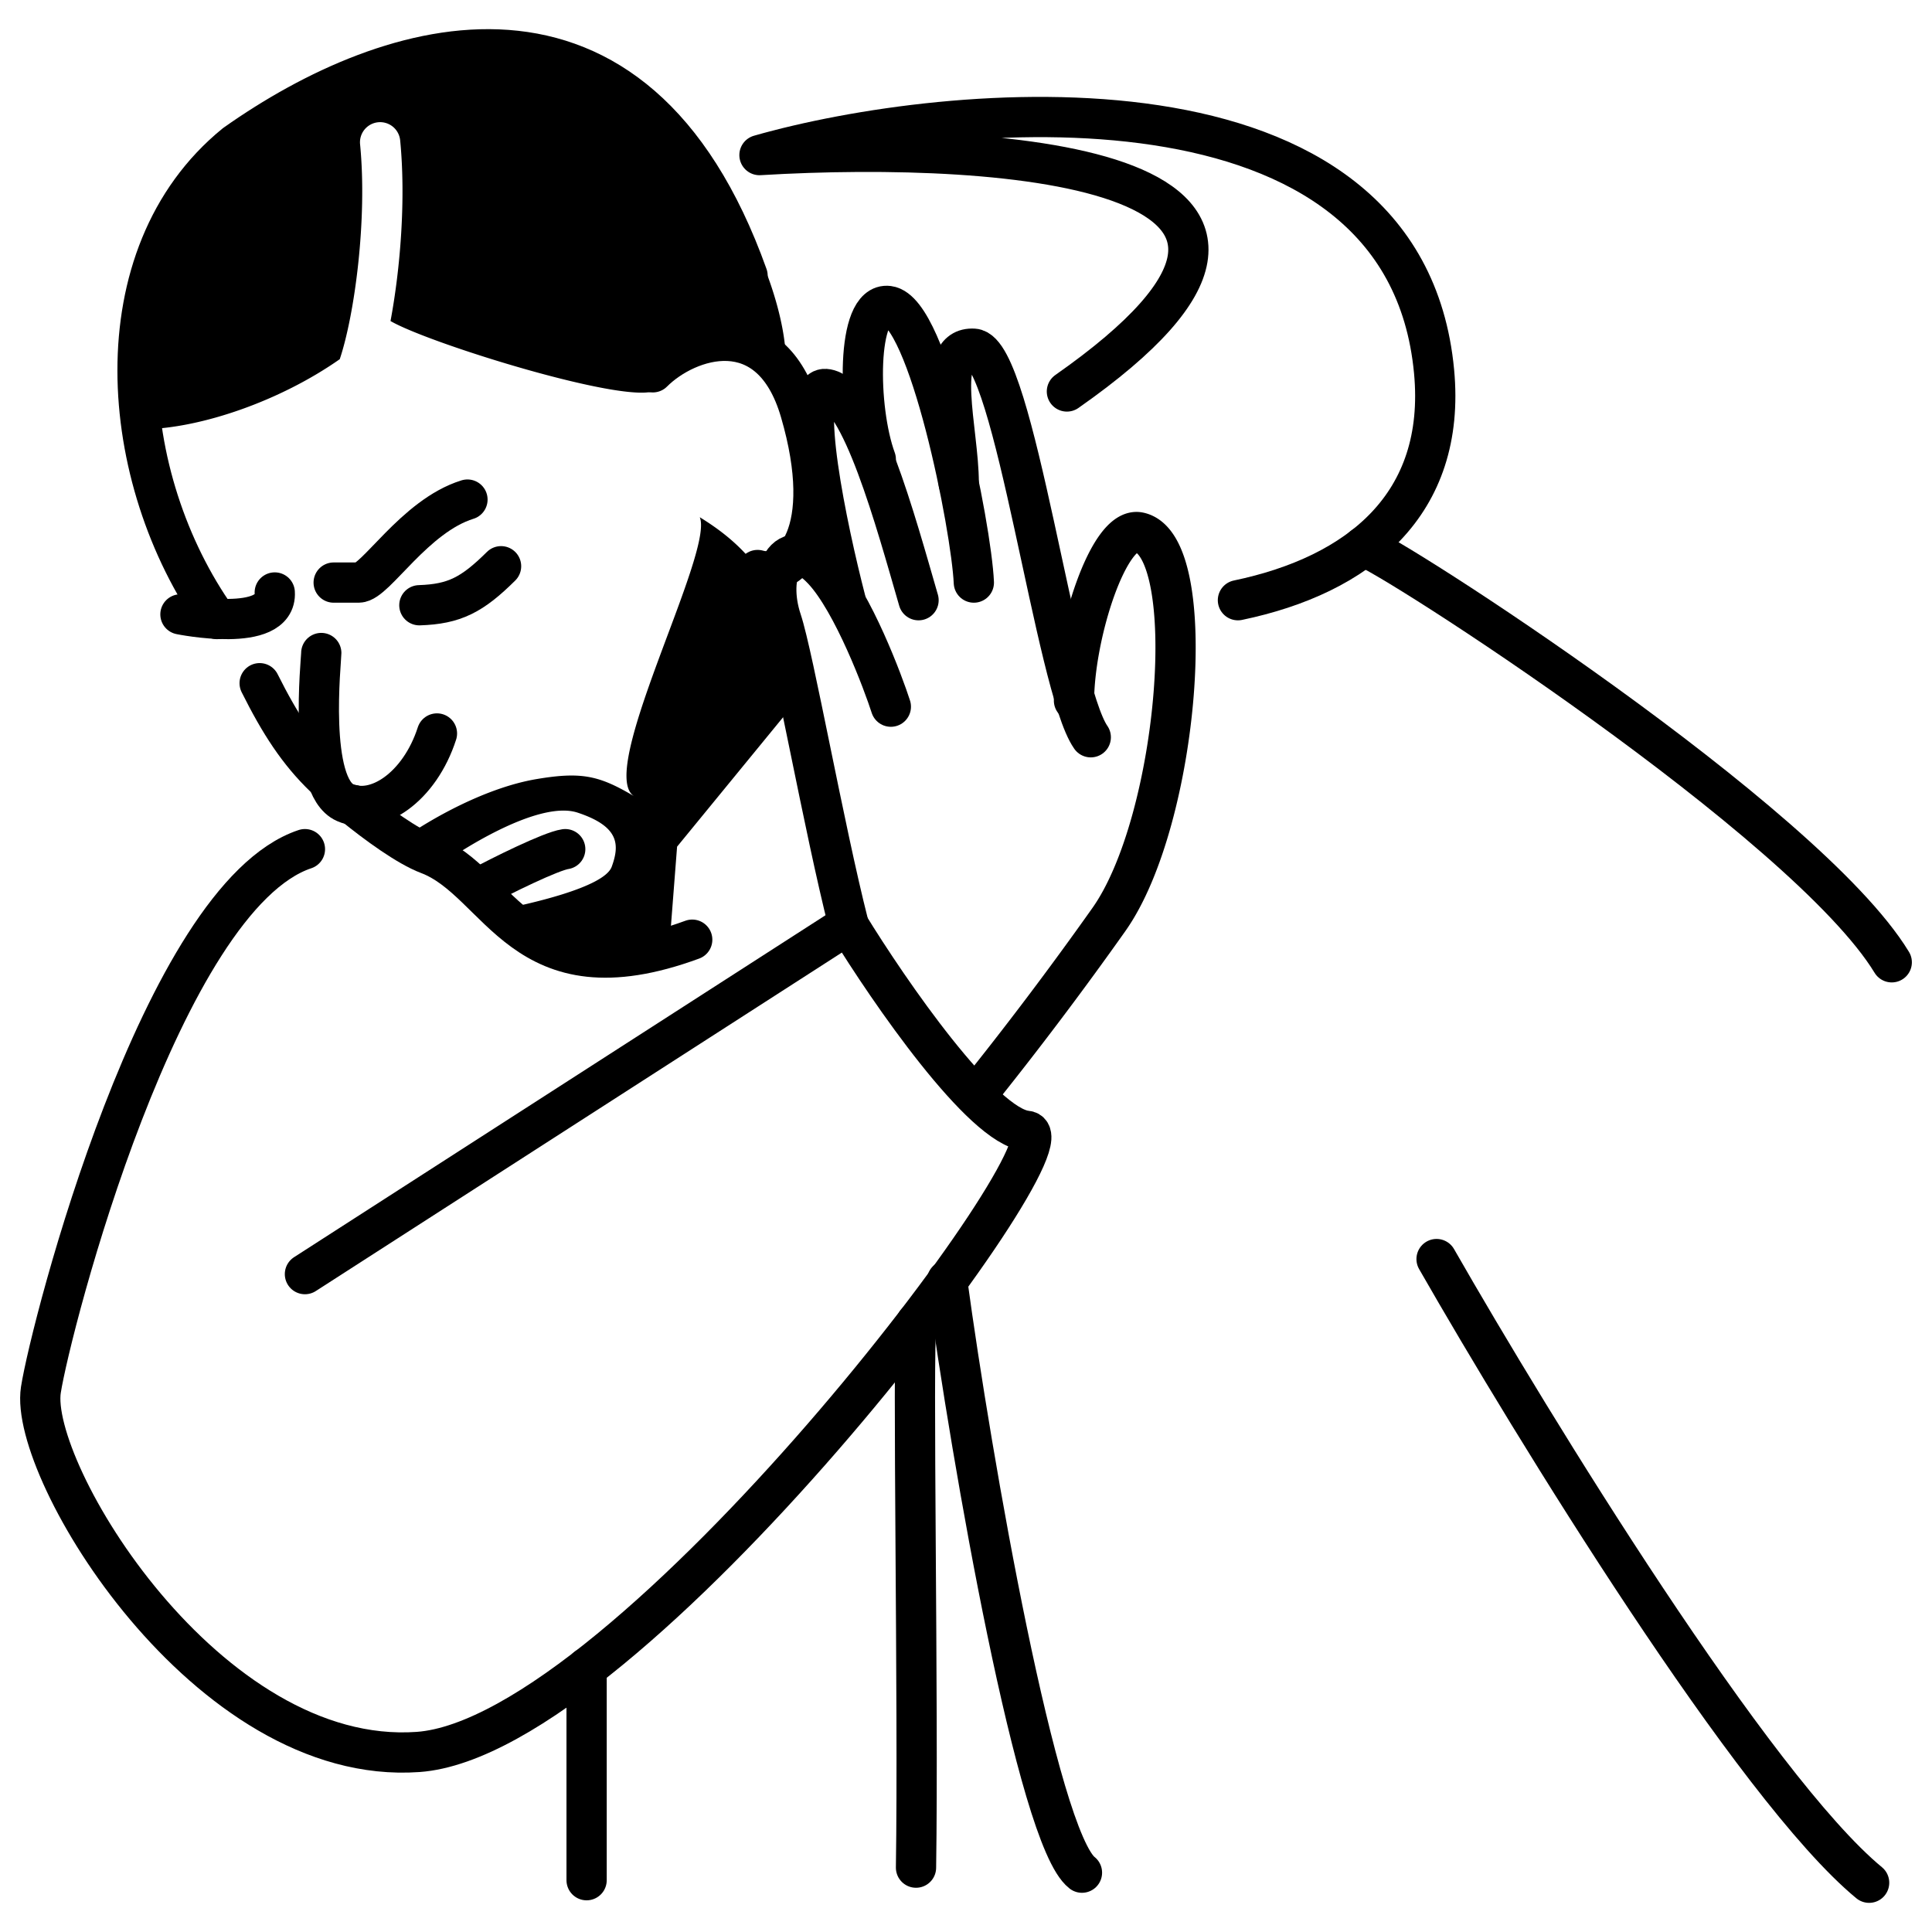 <svg xmlns="http://www.w3.org/2000/svg" fill="none" viewBox="0 0 48 48" height="48" width="48" id="Drake-Hotline-Bling-No--Streamline-Memes.svg"><desc>Drake Hotline Bling No Streamline Element: https://streamlinehq.com</desc><path stroke="#000000" stroke-linecap="round" stroke-linejoin="round" d="M5.39 15.38c-2.472 -3.482 -2.94 -9.035 0.453 -11.799C9.7 0.854 15.761 -1.02 18.573 6.851" stroke-width="1"></path><path fill="#000000" fill-rule="evenodd" d="M10.637 21.222a4.225 4.225 0 0 1 -0.685 -0.345c0.764 -0.546 2.126 -1.308 3.374 -1.52 1.145 -0.195 1.576 -0.078 2.434 0.428 -0.549 -0.324 0.166 -2.237 0.82 -3.988 0.5 -1.335 0.964 -2.577 0.805 -2.947 1.577 0.966 2.045 2.045 2.687 4.217l-3.25 3.968 -0.194 2.5c-2.261 0.667 -3.348 -0.085 -4.238 -0.926 0.69 -0.138 2.618 -0.552 2.808 -1.075 0.2 -0.55 0.188 -1 -0.843 -1.343 -1.031 -0.343 -3.155 1.125 -3.155 1.125l0.597 0.717c-0.357 -0.341 -0.72 -0.644 -1.16 -0.81Z" clip-rule="evenodd" stroke-width="1"></path><path stroke="#000000" stroke-linecap="round" d="M7.982 16.224c0 0.187 -0.34 3.308 0.593 3.717 0.778 0.34 1.85 -0.384 2.281 -1.718" stroke-width="1"></path><path stroke="#000000" stroke-linecap="round" d="M10.419 15.037c0.87 -0.028 1.312 -0.257 2.03 -0.969" stroke-width="1"></path><path stroke="#000000" stroke-linecap="round" d="M4.483 15.264s2.409 0.49 2.343 -0.544" stroke-width="1"></path><path stroke="#000000" stroke-linecap="round" stroke-linejoin="round" d="M17.198 23.346c-4.249 1.562 -4.749 -1.437 -6.56 -2.124 -0.514 -0.195 -1.277 -0.75 -1.857 -1.222" stroke-width="1"></path><path stroke="#000000" stroke-linecap="round" stroke-linejoin="round" d="M6.451 16.974c0.5 1 0.956 1.707 1.612 2.338" stroke-width="1"></path><path stroke="#000000" stroke-linecap="round" stroke-linejoin="round" d="M11.614 12.412c-1.316 0.407 -2.29 2.062 -2.701 2.062l-0.623 0" stroke-width="1"></path><path stroke="#000000" stroke-linecap="round" stroke-linejoin="round" d="M16.219 9.25c0.854 -0.854 2.928 -1.553 3.665 0.976 0.875 2.999 -0.187 4.186 -1.062 3.936" stroke-width="1"></path><path fill="#000000" fill-rule="evenodd" d="M9.702 7.977c0.245 -1.306 0.383 -3.03 0.24 -4.49a0.5 0.5 0 0 0 -0.996 0.097c0.184 1.874 -0.137 4.235 -0.501 5.328a0.523 0.523 0 0 0 -0.004 0.012c-1.484 1.04 -3.434 1.707 -4.833 1.74C2.55 7.63 4.89 1.51 12.48 1.321c4.26 -0.105 6.81 4.874 7.03 7.342 -1.5 -1.187 -2.667 0.281 -3.218 1.03 -0.631 0.391 -5.623 -1.154 -6.59 -1.717Z" clip-rule="evenodd" stroke-width="1"></path><path stroke="#000000" stroke-linecap="round" stroke-linejoin="round" d="M11.887 22.066c0.552 -0.302 1.806 -0.919 2.156 -0.969" stroke-width="1"></path><path stroke="#000000" stroke-linecap="round" stroke-linejoin="round" d="M21.078 22.953c-0.604 -2.374 -1.363 -6.642 -1.662 -7.541 -0.375 -1.125 0.093 -2.25 1.03 -1.25 0.75 0.8 1.5 2.812 1.687 3.395" stroke-width="1"></path><path stroke="#000000" stroke-linecap="round" stroke-linejoin="round" d="M21.009 14.912c-0.458 -1.77 -1.2 -5.298 -0.5 -5.248 0.875 0.062 1.75 3.31 2.312 5.248" stroke-width="1"></path><path stroke="#000000" stroke-linecap="round" stroke-linejoin="round" d="M21.759 11.413c-0.459 -1.25 -0.488 -3.911 0.312 -3.811 1 0.125 2.062 5.498 2.124 6.872" stroke-width="1"></path><path stroke="#000000" stroke-linecap="round" stroke-linejoin="round" d="M23.82 12.006c0 -1.312 -0.624 -3.405 0.375 -3.342 1 0.062 2.03 8.403 2.905 9.653" stroke-width="1"></path><path stroke="#000000" stroke-linecap="round" stroke-linejoin="round" d="M26.683 17.406c0.01 -1.666 0.866 -4.337 1.616 -4.181 1.545 0.322 1 7.154 -0.75 9.622a89.952 89.952 0 0 1 -3.299 4.372" stroke-width="1"></path><path stroke="#000000" stroke-linecap="round" stroke-linejoin="round" d="M7.576 21.097c-3.561 1.187 -6.31 11.834 -6.56 13.433 -0.313 2 4.123 9.372 9.371 8.997 5.249 -0.375 16.495 -15.307 15.12 -15.432 -1.1 -0.1 -3.415 -3.457 -4.436 -5.123L7.576 31.655" stroke-width="1"></path><path stroke="#000000" stroke-linecap="round" stroke-linejoin="round" d="M30.756 14.912c2.998 -0.625 5.185 -2.374 4.873 -5.686 -0.737 -7.81 -12.095 -6.706 -16.76 -5.373 6.263 -0.375 15.485 0.375 7.638 5.873" stroke-width="1"></path><path stroke="#000000" stroke-linecap="round" stroke-linejoin="round" d="M22.766 32.86c-0.1 0.75 0.055 9.397 -0.008 13.541m-8.184 0.312v-5.276" stroke-width="1"></path><path stroke="#000000" stroke-linecap="round" stroke-linejoin="round" d="M23.531 31.813c0.604 4.456 2.251 13.863 3.35 14.713" stroke-width="1"></path><path stroke="#000000" stroke-linecap="round" stroke-linejoin="round" d="M33.875 13.578c0.562 0.125 11 6.832 13.125 10.33" stroke-width="1"></path><path stroke="#000000" stroke-linecap="round" stroke-linejoin="round" d="M35.691 31.281c2.395 4.186 7.898 13.146 10.747 15.495" stroke-width="1"></path></svg>